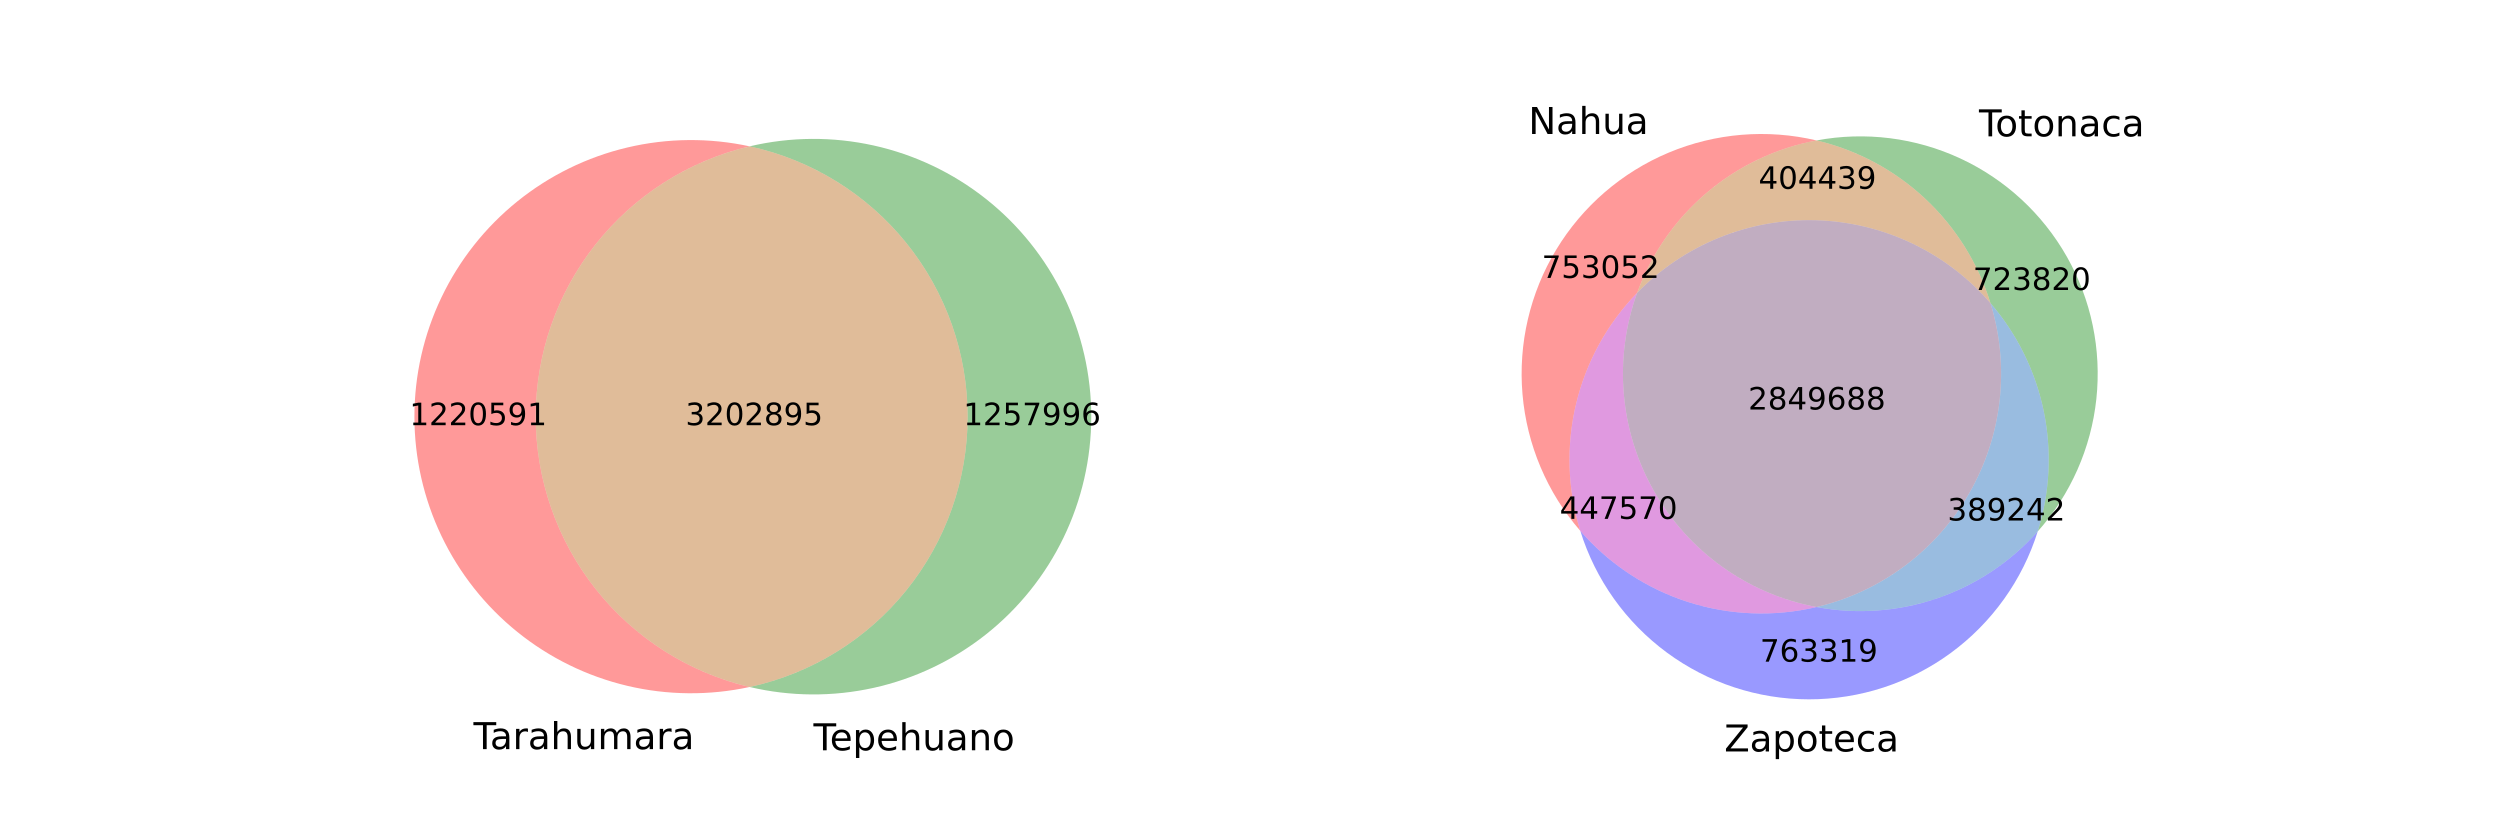 <?xml version="1.0" encoding="utf-8" standalone="no"?>
<!DOCTYPE svg PUBLIC "-//W3C//DTD SVG 1.1//EN"
  "http://www.w3.org/Graphics/SVG/1.1/DTD/svg11.dtd">
<!-- Created with matplotlib (http://matplotlib.org/) -->
<svg height="216pt" version="1.1" viewBox="0 0 648 216" width="648pt" xmlns="http://www.w3.org/2000/svg" xmlns:xlink="http://www.w3.org/1999/xlink">
 <defs>
  <style type="text/css">
*{stroke-linecap:butt;stroke-linejoin:round;}
  </style>
 </defs>
 <g id="figure_1">
  <g id="patch_1">
   <path d="
M0 216
L648 216
L648 0
L0 0
z
" style="fill:#ffffff;"/>
  </g>
  <g id="axes_1">
   <g id="patch_2">
    <path clip-path="url(#p0c8c059c9b)" d="
M194.3 178.069
C183.839 180.336 173.002 180.232 162.586 177.765
C152.17 175.297 142.438 170.528 134.105 163.808
C125.773 157.089 119.051 148.587 114.433 138.931
C109.815 129.274 107.417 118.704 107.417 108
C107.417 97.296 109.815 86.726 114.433 77.069
C119.051 67.412 125.773 58.911 134.105 52.192
C142.438 45.472 152.17 40.703 162.586 38.235
C173.002 35.768 183.839 35.664 194.3 37.931
C178.522 41.66 164.456 50.611 154.396 63.325
C144.335 76.04 138.859 91.787 138.859 108
C138.859 124.213 144.335 139.96 154.396 152.675
C164.456 165.389 178.522 174.34 194.3 178.069" style="fill:#ff0000;opacity:0.4;"/>
   </g>
   <g id="patch_3">
    <path clip-path="url(#p0c8c059c9b)" d="
M194.3 37.931
C204.872 35.433 215.872 35.36 226.476 37.716
C237.08 40.073 247.014 44.798 255.532 51.539
C264.05 58.279 270.934 66.86 275.665 76.637
C280.397 86.415 282.855 97.138 282.855 108
C282.855 118.862 280.397 129.585 275.665 139.363
C270.934 149.14 264.05 157.721 255.532 164.461
C247.014 171.201 237.08 175.927 226.476 178.284
C215.872 180.64 204.872 180.567 194.3 178.069
C210.302 174.6 224.643 165.753 234.921 153.008
C245.2 140.263 250.809 124.373 250.809 108
C250.809 91.627 245.2 75.737 234.921 62.992
C224.643 50.247 210.302 41.4 194.3 37.931" style="fill:#008000;opacity:0.4;"/>
   </g>
   <g id="patch_4">
    <path clip-path="url(#p0c8c059c9b)" d="
M194.3 178.069
C210.302 174.6 224.643 165.753 234.921 153.008
C245.2 140.263 250.809 124.373 250.809 108
C250.809 91.627 245.2 75.737 234.921 62.992
C224.643 50.247 210.302 41.4 194.3 37.931
C178.522 41.66 164.456 50.611 154.396 63.325
C144.335 76.04 138.859 91.787 138.859 108
C138.859 124.213 144.335 139.96 154.396 152.675
C164.456 165.389 178.522 174.34 194.3 178.069" style="fill:#b25900;opacity:0.4;"/>
   </g>
   <g id="text_1">
    <!-- 1220591 -->
    <defs>
     <path d="
M19.188 8.297
L53.609 8.297
L53.609 0
L7.328 0
L7.328 8.297
Q12.938 14.109 22.625 23.891
Q32.328 33.688 34.812 36.531
Q39.547 41.844 41.422 45.531
Q43.312 49.219 43.312 52.781
Q43.312 58.594 39.234 62.25
Q35.156 65.922 28.609 65.922
Q23.969 65.922 18.812 64.312
Q13.672 62.703 7.812 59.422
L7.812 69.391
Q13.766 71.781 18.938 73
Q24.125 74.219 28.422 74.219
Q39.75 74.219 46.484 68.547
Q53.219 62.891 53.219 53.422
Q53.219 48.922 51.531 44.891
Q49.859 40.875 45.406 35.406
Q44.188 33.984 37.641 27.219
Q31.109 20.453 19.188 8.297" id="BitstreamVeraSans-Roman-32"/>
     <path d="
M31.781 66.406
Q24.172 66.406 20.328 58.906
Q16.5 51.422 16.5 36.375
Q16.5 21.391 20.328 13.891
Q24.172 6.391 31.781 6.391
Q39.453 6.391 43.281 13.891
Q47.125 21.391 47.125 36.375
Q47.125 51.422 43.281 58.906
Q39.453 66.406 31.781 66.406
M31.781 74.219
Q44.047 74.219 50.516 64.516
Q56.984 54.828 56.984 36.375
Q56.984 17.969 50.516 8.266
Q44.047 -1.422 31.781 -1.422
Q19.531 -1.422 13.062 8.266
Q6.594 17.969 6.594 36.375
Q6.594 54.828 13.062 64.516
Q19.531 74.219 31.781 74.219" id="BitstreamVeraSans-Roman-30"/>
     <path d="
M12.406 8.297
L28.516 8.297
L28.516 63.922
L10.984 60.406
L10.984 69.391
L28.422 72.906
L38.281 72.906
L38.281 8.297
L54.391 8.297
L54.391 0
L12.406 0
z
" id="BitstreamVeraSans-Roman-31"/>
     <path d="
M10.984 1.516
L10.984 10.5
Q14.703 8.734 18.5 7.812
Q22.312 6.891 25.984 6.891
Q35.75 6.891 40.891 13.453
Q46.047 20.016 46.781 33.406
Q43.953 29.203 39.594 26.953
Q35.25 24.703 29.984 24.703
Q19.047 24.703 12.672 31.312
Q6.297 37.938 6.297 49.422
Q6.297 60.641 12.938 67.422
Q19.578 74.219 30.609 74.219
Q43.266 74.219 49.922 64.516
Q56.594 54.828 56.594 36.375
Q56.594 19.141 48.406 8.859
Q40.234 -1.422 26.422 -1.422
Q22.703 -1.422 18.891 -0.688
Q15.094 0.047 10.984 1.516
M30.609 32.422
Q37.25 32.422 41.125 36.953
Q45.016 41.5 45.016 49.422
Q45.016 57.281 41.125 61.844
Q37.25 66.406 30.609 66.406
Q23.969 66.406 20.094 61.844
Q16.219 57.281 16.219 49.422
Q16.219 41.5 20.094 36.953
Q23.969 32.422 30.609 32.422" id="BitstreamVeraSans-Roman-39"/>
     <path d="
M10.797 72.906
L49.516 72.906
L49.516 64.594
L19.828 64.594
L19.828 46.734
Q21.969 47.469 24.109 47.828
Q26.266 48.188 28.422 48.188
Q40.625 48.188 47.75 41.5
Q54.891 34.812 54.891 23.391
Q54.891 11.625 47.562 5.094
Q40.234 -1.422 26.906 -1.422
Q22.312 -1.422 17.547 -0.641
Q12.797 0.141 7.719 1.703
L7.719 11.625
Q12.109 9.234 16.797 8.062
Q21.484 6.891 26.703 6.891
Q35.156 6.891 40.078 11.328
Q45.016 15.766 45.016 23.391
Q45.016 31 40.078 35.438
Q35.156 39.891 26.703 39.891
Q22.75 39.891 18.812 39.016
Q14.891 38.141 10.797 36.281
z
" id="BitstreamVeraSans-Roman-35"/>
    </defs>
    <g transform="translate(106.132 110.207)scale(0.08 -0.08)">
     <use xlink:href="#BitstreamVeraSans-Roman-31"/>
     <use x="63.623" xlink:href="#BitstreamVeraSans-Roman-32"/>
     <use x="127.246" xlink:href="#BitstreamVeraSans-Roman-32"/>
     <use x="190.869" xlink:href="#BitstreamVeraSans-Roman-30"/>
     <use x="254.492" xlink:href="#BitstreamVeraSans-Roman-35"/>
     <use x="318.115" xlink:href="#BitstreamVeraSans-Roman-39"/>
     <use x="381.738" xlink:href="#BitstreamVeraSans-Roman-31"/>
    </g>
   </g>
   <g id="text_2">
    <!-- 1257996 -->
    <defs>
     <path d="
M33.016 40.375
Q26.375 40.375 22.484 35.828
Q18.609 31.297 18.609 23.391
Q18.609 15.531 22.484 10.953
Q26.375 6.391 33.016 6.391
Q39.656 6.391 43.531 10.953
Q47.406 15.531 47.406 23.391
Q47.406 31.297 43.531 35.828
Q39.656 40.375 33.016 40.375
M52.594 71.297
L52.594 62.312
Q48.875 64.062 45.094 64.984
Q41.312 65.922 37.594 65.922
Q27.828 65.922 22.672 59.328
Q17.531 52.734 16.797 39.406
Q19.672 43.656 24.016 45.922
Q28.375 48.188 33.594 48.188
Q44.578 48.188 50.953 41.516
Q57.328 34.859 57.328 23.391
Q57.328 12.156 50.688 5.359
Q44.047 -1.422 33.016 -1.422
Q20.359 -1.422 13.672 8.266
Q6.984 17.969 6.984 36.375
Q6.984 53.656 15.188 63.938
Q23.391 74.219 37.203 74.219
Q40.922 74.219 44.703 73.484
Q48.484 72.75 52.594 71.297" id="BitstreamVeraSans-Roman-36"/>
     <path d="
M8.203 72.906
L55.078 72.906
L55.078 68.703
L28.609 0
L18.312 0
L43.219 64.594
L8.203 64.594
z
" id="BitstreamVeraSans-Roman-37"/>
    </defs>
    <g transform="translate(249.708 110.207)scale(0.08 -0.08)">
     <use xlink:href="#BitstreamVeraSans-Roman-31"/>
     <use x="63.623" xlink:href="#BitstreamVeraSans-Roman-32"/>
     <use x="127.246" xlink:href="#BitstreamVeraSans-Roman-35"/>
     <use x="190.869" xlink:href="#BitstreamVeraSans-Roman-37"/>
     <use x="254.492" xlink:href="#BitstreamVeraSans-Roman-39"/>
     <use x="318.115" xlink:href="#BitstreamVeraSans-Roman-39"/>
     <use x="381.738" xlink:href="#BitstreamVeraSans-Roman-36"/>
    </g>
   </g>
   <g id="text_3">
    <!-- 3202895 -->
    <defs>
     <path d="
M40.578 39.312
Q47.656 37.797 51.625 33
Q55.609 28.219 55.609 21.188
Q55.609 10.406 48.188 4.484
Q40.766 -1.422 27.094 -1.422
Q22.516 -1.422 17.656 -0.516
Q12.797 0.391 7.625 2.203
L7.625 11.719
Q11.719 9.328 16.594 8.109
Q21.484 6.891 26.812 6.891
Q36.078 6.891 40.938 10.547
Q45.797 14.203 45.797 21.188
Q45.797 27.641 41.281 31.266
Q36.766 34.906 28.719 34.906
L20.219 34.906
L20.219 43.016
L29.109 43.016
Q36.375 43.016 40.234 45.922
Q44.094 48.828 44.094 54.297
Q44.094 59.906 40.109 62.906
Q36.141 65.922 28.719 65.922
Q24.656 65.922 20.016 65.031
Q15.375 64.156 9.812 62.312
L9.812 71.094
Q15.438 72.656 20.344 73.438
Q25.25 74.219 29.594 74.219
Q40.828 74.219 47.359 69.109
Q53.906 64.016 53.906 55.328
Q53.906 49.266 50.438 45.094
Q46.969 40.922 40.578 39.312" id="BitstreamVeraSans-Roman-33"/>
     <path d="
M31.781 34.625
Q24.75 34.625 20.719 30.859
Q16.703 27.094 16.703 20.516
Q16.703 13.922 20.719 10.156
Q24.75 6.391 31.781 6.391
Q38.812 6.391 42.859 10.172
Q46.922 13.969 46.922 20.516
Q46.922 27.094 42.891 30.859
Q38.875 34.625 31.781 34.625
M21.922 38.812
Q15.578 40.375 12.031 44.719
Q8.5 49.078 8.5 55.328
Q8.5 64.062 14.719 69.141
Q20.953 74.219 31.781 74.219
Q42.672 74.219 48.875 69.141
Q55.078 64.062 55.078 55.328
Q55.078 49.078 51.531 44.719
Q48 40.375 41.703 38.812
Q48.828 37.156 52.797 32.312
Q56.781 27.484 56.781 20.516
Q56.781 9.906 50.312 4.234
Q43.844 -1.422 31.781 -1.422
Q19.734 -1.422 13.25 4.234
Q6.781 9.906 6.781 20.516
Q6.781 27.484 10.781 32.312
Q14.797 37.156 21.922 38.812
M18.312 54.391
Q18.312 48.734 21.844 45.562
Q25.391 42.391 31.781 42.391
Q38.141 42.391 41.719 45.562
Q45.312 48.734 45.312 54.391
Q45.312 60.062 41.719 63.234
Q38.141 66.406 31.781 66.406
Q25.391 66.406 21.844 63.234
Q18.312 60.062 18.312 54.391" id="BitstreamVeraSans-Roman-38"/>
    </defs>
    <g transform="translate(177.673 110.207)scale(0.08 -0.08)">
     <use xlink:href="#BitstreamVeraSans-Roman-33"/>
     <use x="63.623" xlink:href="#BitstreamVeraSans-Roman-32"/>
     <use x="127.246" xlink:href="#BitstreamVeraSans-Roman-30"/>
     <use x="190.869" xlink:href="#BitstreamVeraSans-Roman-32"/>
     <use x="254.492" xlink:href="#BitstreamVeraSans-Roman-38"/>
     <use x="318.115" xlink:href="#BitstreamVeraSans-Roman-39"/>
     <use x="381.738" xlink:href="#BitstreamVeraSans-Roman-35"/>
    </g>
   </g>
   <g id="text_4">
    <!-- Tarahumara -->
    <defs>
     <path d="
M34.281 27.484
Q23.391 27.484 19.188 25
Q14.984 22.516 14.984 16.5
Q14.984 11.719 18.141 8.906
Q21.297 6.109 26.703 6.109
Q34.188 6.109 38.703 11.406
Q43.219 16.703 43.219 25.484
L43.219 27.484
z

M52.203 31.203
L52.203 0
L43.219 0
L43.219 8.297
Q40.141 3.328 35.547 0.953
Q30.953 -1.422 24.312 -1.422
Q15.922 -1.422 10.953 3.297
Q6 8.016 6 15.922
Q6 25.141 12.172 29.828
Q18.359 34.516 30.609 34.516
L43.219 34.516
L43.219 35.406
Q43.219 41.609 39.141 45
Q35.062 48.391 27.688 48.391
Q23 48.391 18.547 47.266
Q14.109 46.141 10.016 43.891
L10.016 52.203
Q14.938 54.109 19.578 55.047
Q24.219 56 28.609 56
Q40.484 56 46.344 49.844
Q52.203 43.703 52.203 31.203" id="BitstreamVeraSans-Roman-61"/>
     <path d="
M-0.297 72.906
L61.375 72.906
L61.375 64.594
L35.5 64.594
L35.5 0
L25.594 0
L25.594 64.594
L-0.297 64.594
z
" id="BitstreamVeraSans-Roman-54"/>
     <path d="
M54.891 33.016
L54.891 0
L45.906 0
L45.906 32.719
Q45.906 40.484 42.875 44.328
Q39.844 48.188 33.797 48.188
Q26.516 48.188 22.312 43.547
Q18.109 38.922 18.109 30.906
L18.109 0
L9.078 0
L9.078 75.984
L18.109 75.984
L18.109 46.188
Q21.344 51.125 25.703 53.562
Q30.078 56 35.797 56
Q45.219 56 50.047 50.172
Q54.891 44.344 54.891 33.016" id="BitstreamVeraSans-Roman-68"/>
     <path d="
M52 44.188
Q55.375 50.25 60.062 53.125
Q64.75 56 71.094 56
Q79.641 56 84.281 50.016
Q88.922 44.047 88.922 33.016
L88.922 0
L79.891 0
L79.891 32.719
Q79.891 40.578 77.094 44.375
Q74.312 48.188 68.609 48.188
Q61.625 48.188 57.562 43.547
Q53.516 38.922 53.516 30.906
L53.516 0
L44.484 0
L44.484 32.719
Q44.484 40.625 41.703 44.406
Q38.922 48.188 33.109 48.188
Q26.219 48.188 22.156 43.531
Q18.109 38.875 18.109 30.906
L18.109 0
L9.078 0
L9.078 54.688
L18.109 54.688
L18.109 46.188
Q21.188 51.219 25.484 53.609
Q29.781 56 35.688 56
Q41.656 56 45.828 52.969
Q50 49.953 52 44.188" id="BitstreamVeraSans-Roman-6d"/>
     <path d="
M8.5 21.578
L8.5 54.688
L17.484 54.688
L17.484 21.922
Q17.484 14.156 20.5 10.266
Q23.531 6.391 29.594 6.391
Q36.859 6.391 41.078 11.031
Q45.312 15.672 45.312 23.688
L45.312 54.688
L54.297 54.688
L54.297 0
L45.312 0
L45.312 8.406
Q42.047 3.422 37.719 1
Q33.406 -1.422 27.688 -1.422
Q18.266 -1.422 13.375 4.438
Q8.5 10.297 8.5 21.578" id="BitstreamVeraSans-Roman-75"/>
     <path d="
M41.109 46.297
Q39.594 47.172 37.812 47.578
Q36.031 48 33.891 48
Q26.266 48 22.188 43.047
Q18.109 38.094 18.109 28.812
L18.109 0
L9.078 0
L9.078 54.688
L18.109 54.688
L18.109 46.188
Q20.953 51.172 25.484 53.578
Q30.031 56 36.531 56
Q37.453 56 38.578 55.875
Q39.703 55.766 41.062 55.516
z
" id="BitstreamVeraSans-Roman-72"/>
    </defs>
    <g transform="translate(122.733 194.175)scale(0.096 -0.096)">
     <use xlink:href="#BitstreamVeraSans-Roman-54"/>
     <use x="44.584" xlink:href="#BitstreamVeraSans-Roman-61"/>
     <use x="105.863" xlink:href="#BitstreamVeraSans-Roman-72"/>
     <use x="146.977" xlink:href="#BitstreamVeraSans-Roman-61"/>
     <use x="208.256" xlink:href="#BitstreamVeraSans-Roman-68"/>
     <use x="271.635" xlink:href="#BitstreamVeraSans-Roman-75"/>
     <use x="335.014" xlink:href="#BitstreamVeraSans-Roman-6d"/>
     <use x="432.426" xlink:href="#BitstreamVeraSans-Roman-61"/>
     <use x="493.705" xlink:href="#BitstreamVeraSans-Roman-72"/>
     <use x="534.818" xlink:href="#BitstreamVeraSans-Roman-61"/>
    </g>
   </g>
   <g id="text_5">
    <!-- Tepehuano -->
    <defs>
     <path d="
M56.203 29.594
L56.203 25.203
L14.891 25.203
Q15.484 15.922 20.484 11.062
Q25.484 6.203 34.422 6.203
Q39.594 6.203 44.453 7.469
Q49.312 8.734 54.109 11.281
L54.109 2.781
Q49.266 0.734 44.188 -0.344
Q39.109 -1.422 33.891 -1.422
Q20.797 -1.422 13.156 6.188
Q5.516 13.812 5.516 26.812
Q5.516 40.234 12.766 48.109
Q20.016 56 32.328 56
Q43.359 56 49.781 48.891
Q56.203 41.797 56.203 29.594
M47.219 32.234
Q47.125 39.594 43.094 43.984
Q39.062 48.391 32.422 48.391
Q24.906 48.391 20.391 44.141
Q15.875 39.891 15.188 32.172
z
" id="BitstreamVeraSans-Roman-65"/>
     <path d="
M54.891 33.016
L54.891 0
L45.906 0
L45.906 32.719
Q45.906 40.484 42.875 44.328
Q39.844 48.188 33.797 48.188
Q26.516 48.188 22.312 43.547
Q18.109 38.922 18.109 30.906
L18.109 0
L9.078 0
L9.078 54.688
L18.109 54.688
L18.109 46.188
Q21.344 51.125 25.703 53.562
Q30.078 56 35.797 56
Q45.219 56 50.047 50.172
Q54.891 44.344 54.891 33.016" id="BitstreamVeraSans-Roman-6e"/>
     <path d="
M30.609 48.391
Q23.391 48.391 19.188 42.75
Q14.984 37.109 14.984 27.297
Q14.984 17.484 19.156 11.844
Q23.344 6.203 30.609 6.203
Q37.797 6.203 41.984 11.859
Q46.188 17.531 46.188 27.297
Q46.188 37.016 41.984 42.703
Q37.797 48.391 30.609 48.391
M30.609 56
Q42.328 56 49.016 48.375
Q55.719 40.766 55.719 27.297
Q55.719 13.875 49.016 6.219
Q42.328 -1.422 30.609 -1.422
Q18.844 -1.422 12.172 6.219
Q5.516 13.875 5.516 27.297
Q5.516 40.766 12.172 48.375
Q18.844 56 30.609 56" id="BitstreamVeraSans-Roman-6f"/>
     <path d="
M18.109 8.203
L18.109 -20.797
L9.078 -20.797
L9.078 54.688
L18.109 54.688
L18.109 46.391
Q20.953 51.266 25.266 53.625
Q29.594 56 35.594 56
Q45.562 56 51.781 48.094
Q58.016 40.188 58.016 27.297
Q58.016 14.406 51.781 6.484
Q45.562 -1.422 35.594 -1.422
Q29.594 -1.422 25.266 0.953
Q20.953 3.328 18.109 8.203
M48.688 27.297
Q48.688 37.203 44.609 42.844
Q40.531 48.484 33.406 48.484
Q26.266 48.484 22.188 42.844
Q18.109 37.203 18.109 27.297
Q18.109 17.391 22.188 11.75
Q26.266 6.109 33.406 6.109
Q40.531 6.109 44.609 11.75
Q48.688 17.391 48.688 27.297" id="BitstreamVeraSans-Roman-70"/>
    </defs>
    <g transform="translate(210.857 194.477)scale(0.096 -0.096)">
     <use xlink:href="#BitstreamVeraSans-Roman-54"/>
     <use x="44.084" xlink:href="#BitstreamVeraSans-Roman-65"/>
     <use x="105.607" xlink:href="#BitstreamVeraSans-Roman-70"/>
     <use x="169.084" xlink:href="#BitstreamVeraSans-Roman-65"/>
     <use x="230.607" xlink:href="#BitstreamVeraSans-Roman-68"/>
     <use x="293.986" xlink:href="#BitstreamVeraSans-Roman-75"/>
     <use x="357.365" xlink:href="#BitstreamVeraSans-Roman-61"/>
     <use x="418.645" xlink:href="#BitstreamVeraSans-Roman-6e"/>
     <use x="482.023" xlink:href="#BitstreamVeraSans-Roman-6f"/>
    </g>
   </g>
  </g>
  <g id="axes_2">
   <g id="patch_5">
    <path clip-path="url(#pdc49d6b5bd)" d="
M470.85 36.4
C460.333 38.373 450.511 43.056 442.357 49.984
C434.203 56.912 427.996 65.849 424.35 75.909
C416.578 83.918 411.105 93.875 408.512 104.73
C405.918 115.585 406.298 126.941 409.611 137.599
C400.996 127.671 395.749 115.26 394.63 102.163
C393.51 89.066 396.575 75.946 403.38 64.7
C410.185 53.454 420.387 44.652 432.509 39.567
C444.63 34.483 458.058 33.373 470.85 36.4" style="fill:#ff0000;opacity:0.4;"/>
   </g>
   <g id="patch_6">
    <path clip-path="url(#pdc49d6b5bd)" d="
M528.177 137.754
C531.342 127.665 531.879 116.933 529.736 106.579
C527.594 96.224 522.842 86.587 515.933 78.582
C512.746 68.233 506.908 58.894 499.001 51.496
C491.094 44.097 481.388 38.892 470.85 36.4
C483.462 34.033 496.505 35.671 508.141 41.082
C519.776 46.493 529.433 55.411 535.751 66.581
C542.068 77.75 544.736 90.621 543.378 103.382
C542.02 116.142 536.704 128.164 528.177 137.754" style="fill:#008000;opacity:0.4;"/>
   </g>
   <g id="patch_7">
    <path clip-path="url(#pdc49d6b5bd)" d="
M470.85 36.4
C460.333 38.373 450.511 43.056 442.357 49.984
C434.203 56.912 427.996 65.849 424.35 75.909
C430.352 69.725 437.575 64.858 445.56 61.617
C453.544 58.376 462.117 56.832 470.73 57.083
C479.344 57.334 487.812 59.376 495.594 63.077
C503.376 66.778 510.303 72.059 515.933 78.582
C512.746 68.233 506.908 58.894 499.001 51.496
C491.094 44.097 481.388 38.892 470.85 36.4" style="fill:#b25900;opacity:0.4;"/>
   </g>
   <g id="patch_8">
    <path clip-path="url(#pdc49d6b5bd)" d="
M409.611 137.599
C417.044 146.164 426.682 152.534 437.476 156.014
C448.27 159.494 459.813 159.954 470.85 157.343
C481.283 159.301 492.047 158.525 502.091 155.093
C512.136 151.661 521.124 145.687 528.177 137.754
C524.215 150.382 516.318 161.42 505.645 169.246
C494.972 177.073 482.072 181.287 468.837 181.269
C455.602 181.252 442.712 177.004 432.06 169.15
C421.407 161.295 413.54 150.237 409.611 137.599" style="fill:#0000ff;opacity:0.4;"/>
   </g>
   <g id="patch_9">
    <path clip-path="url(#pdc49d6b5bd)" d="
M409.611 137.599
C417.044 146.164 426.682 152.534 437.476 156.014
C448.27 159.494 459.813 159.954 470.85 157.343
C462.083 155.698 453.777 152.166 446.511 146.993
C439.244 141.819 433.189 135.127 428.766 127.38
C424.343 119.634 421.657 111.018 420.894 102.13
C420.132 93.243 421.311 84.295 424.35 75.909
C416.578 83.918 411.105 93.875 408.512 104.73
C405.918 115.585 406.298 126.941 409.611 137.599" style="fill:#b200b2;opacity:0.4;"/>
   </g>
   <g id="patch_10">
    <path clip-path="url(#pdc49d6b5bd)" d="
M528.177 137.754
C531.342 127.665 531.879 116.933 529.736 106.579
C527.594 96.224 522.842 86.587 515.933 78.582
C518.437 86.713 519.245 95.273 518.306 103.728
C517.367 112.184 514.702 120.358 510.475 127.742
C506.249 135.125 500.551 141.563 493.735 146.655
C486.919 151.747 479.129 155.385 470.85 157.343
C481.283 159.301 492.047 158.525 502.091 155.093
C512.136 151.661 521.124 145.687 528.177 137.754" style="fill:#0059b2;opacity:0.4;"/>
   </g>
   <g id="patch_11">
    <path clip-path="url(#pdc49d6b5bd)" d="
M470.85 157.343
C479.129 155.385 486.919 151.747 493.735 146.655
C500.551 141.563 506.249 135.125 510.475 127.742
C514.702 120.358 517.367 112.184 518.306 103.728
C519.245 95.273 518.437 86.713 515.933 78.582
C510.303 72.059 503.376 66.778 495.594 63.077
C487.812 59.376 479.344 57.334 470.73 57.083
C462.117 56.832 453.544 58.376 445.56 61.617
C437.575 64.858 430.352 69.725 424.35 75.909
C421.311 84.295 420.132 93.243 420.894 102.13
C421.657 111.018 424.343 119.634 428.766 127.38
C433.189 135.127 439.244 141.819 446.511 146.993
C453.777 152.166 462.083 155.698 470.85 157.343" style="fill:#663366;opacity:0.4;"/>
   </g>
   <g id="text_6">
    <!-- 753052 -->
    <g transform="translate(399.613 72.043)scale(0.08 -0.08)">
     <use xlink:href="#BitstreamVeraSans-Roman-37"/>
     <use x="63.623" xlink:href="#BitstreamVeraSans-Roman-35"/>
     <use x="127.246" xlink:href="#BitstreamVeraSans-Roman-33"/>
     <use x="190.869" xlink:href="#BitstreamVeraSans-Roman-30"/>
     <use x="254.492" xlink:href="#BitstreamVeraSans-Roman-35"/>
     <use x="318.115" xlink:href="#BitstreamVeraSans-Roman-32"/>
    </g>
   </g>
   <g id="text_7">
    <!-- 723820 -->
    <g transform="translate(511.379 75.172)scale(0.08 -0.08)">
     <use xlink:href="#BitstreamVeraSans-Roman-37"/>
     <use x="63.623" xlink:href="#BitstreamVeraSans-Roman-32"/>
     <use x="127.246" xlink:href="#BitstreamVeraSans-Roman-33"/>
     <use x="190.869" xlink:href="#BitstreamVeraSans-Roman-38"/>
     <use x="254.492" xlink:href="#BitstreamVeraSans-Roman-32"/>
     <use x="318.115" xlink:href="#BitstreamVeraSans-Roman-30"/>
    </g>
   </g>
   <g id="text_8">
    <!-- 404439 -->
    <defs>
     <path d="
M37.797 64.312
L12.891 25.391
L37.797 25.391
z

M35.203 72.906
L47.609 72.906
L47.609 25.391
L58.016 25.391
L58.016 17.188
L47.609 17.188
L47.609 0
L37.797 0
L37.797 17.188
L4.891 17.188
L4.891 26.703
z
" id="BitstreamVeraSans-Roman-34"/>
    </defs>
    <g transform="translate(455.816 48.944)scale(0.08 -0.08)">
     <use xlink:href="#BitstreamVeraSans-Roman-34"/>
     <use x="63.623" xlink:href="#BitstreamVeraSans-Roman-30"/>
     <use x="127.246" xlink:href="#BitstreamVeraSans-Roman-34"/>
     <use x="190.869" xlink:href="#BitstreamVeraSans-Roman-34"/>
     <use x="254.492" xlink:href="#BitstreamVeraSans-Roman-33"/>
     <use x="318.115" xlink:href="#BitstreamVeraSans-Roman-39"/>
    </g>
   </g>
   <g id="text_9">
    <!-- 763319 -->
    <g transform="translate(456.189 171.499)scale(0.08 -0.08)">
     <use xlink:href="#BitstreamVeraSans-Roman-37"/>
     <use x="63.623" xlink:href="#BitstreamVeraSans-Roman-36"/>
     <use x="127.246" xlink:href="#BitstreamVeraSans-Roman-33"/>
     <use x="190.869" xlink:href="#BitstreamVeraSans-Roman-33"/>
     <use x="254.492" xlink:href="#BitstreamVeraSans-Roman-31"/>
     <use x="318.115" xlink:href="#BitstreamVeraSans-Roman-39"/>
    </g>
   </g>
   <g id="text_10">
    <!-- 447570 -->
    <g transform="translate(404.266 134.496)scale(0.08 -0.08)">
     <use xlink:href="#BitstreamVeraSans-Roman-34"/>
     <use x="63.623" xlink:href="#BitstreamVeraSans-Roman-34"/>
     <use x="127.246" xlink:href="#BitstreamVeraSans-Roman-37"/>
     <use x="190.869" xlink:href="#BitstreamVeraSans-Roman-35"/>
     <use x="254.492" xlink:href="#BitstreamVeraSans-Roman-37"/>
     <use x="318.115" xlink:href="#BitstreamVeraSans-Roman-30"/>
    </g>
   </g>
   <g id="text_11">
    <!-- 389242 -->
    <g transform="translate(504.781 134.921)scale(0.08 -0.08)">
     <use xlink:href="#BitstreamVeraSans-Roman-33"/>
     <use x="63.623" xlink:href="#BitstreamVeraSans-Roman-38"/>
     <use x="127.246" xlink:href="#BitstreamVeraSans-Roman-39"/>
     <use x="190.869" xlink:href="#BitstreamVeraSans-Roman-32"/>
     <use x="254.492" xlink:href="#BitstreamVeraSans-Roman-34"/>
     <use x="318.115" xlink:href="#BitstreamVeraSans-Roman-32"/>
    </g>
   </g>
   <g id="text_12">
    <!-- 2849688 -->
    <g transform="translate(453.13 106.152)scale(0.08 -0.08)">
     <use xlink:href="#BitstreamVeraSans-Roman-32"/>
     <use x="63.623" xlink:href="#BitstreamVeraSans-Roman-38"/>
     <use x="127.246" xlink:href="#BitstreamVeraSans-Roman-34"/>
     <use x="190.869" xlink:href="#BitstreamVeraSans-Roman-39"/>
     <use x="254.492" xlink:href="#BitstreamVeraSans-Roman-36"/>
     <use x="318.115" xlink:href="#BitstreamVeraSans-Roman-38"/>
     <use x="381.738" xlink:href="#BitstreamVeraSans-Roman-38"/>
    </g>
   </g>
   <g id="text_13">
    <!-- Nahua -->
    <defs>
     <path d="
M9.812 72.906
L23.094 72.906
L55.422 11.922
L55.422 72.906
L64.984 72.906
L64.984 0
L51.703 0
L19.391 60.984
L19.391 0
L9.812 0
z
" id="BitstreamVeraSans-Roman-4e"/>
    </defs>
    <g transform="translate(396.172 34.73)scale(0.096 -0.096)">
     <use xlink:href="#BitstreamVeraSans-Roman-4e"/>
     <use x="74.805" xlink:href="#BitstreamVeraSans-Roman-61"/>
     <use x="136.084" xlink:href="#BitstreamVeraSans-Roman-68"/>
     <use x="199.463" xlink:href="#BitstreamVeraSans-Roman-75"/>
     <use x="262.842" xlink:href="#BitstreamVeraSans-Roman-61"/>
    </g>
   </g>
   <g id="text_14">
    <!-- Totonaca -->
    <defs>
     <path d="
M18.312 70.219
L18.312 54.688
L36.812 54.688
L36.812 47.703
L18.312 47.703
L18.312 18.016
Q18.312 11.328 20.141 9.422
Q21.969 7.516 27.594 7.516
L36.812 7.516
L36.812 0
L27.594 0
Q17.188 0 13.234 3.875
Q9.281 7.766 9.281 18.016
L9.281 47.703
L2.688 47.703
L2.688 54.688
L9.281 54.688
L9.281 70.219
z
" id="BitstreamVeraSans-Roman-74"/>
     <path d="
M48.781 52.594
L48.781 44.188
Q44.969 46.297 41.141 47.344
Q37.312 48.391 33.406 48.391
Q24.656 48.391 19.812 42.844
Q14.984 37.312 14.984 27.297
Q14.984 17.281 19.812 11.734
Q24.656 6.203 33.406 6.203
Q37.312 6.203 41.141 7.25
Q44.969 8.297 48.781 10.406
L48.781 2.094
Q45.016 0.344 40.984 -0.531
Q36.969 -1.422 32.422 -1.422
Q20.062 -1.422 12.781 6.344
Q5.516 14.109 5.516 27.297
Q5.516 40.672 12.859 48.328
Q20.219 56 33.016 56
Q37.156 56 41.109 55.141
Q45.062 54.297 48.781 52.594" id="BitstreamVeraSans-Roman-63"/>
    </defs>
    <g transform="translate(512.96 35.344)scale(0.096 -0.096)">
     <use xlink:href="#BitstreamVeraSans-Roman-54"/>
     <use x="44.084" xlink:href="#BitstreamVeraSans-Roman-6f"/>
     <use x="105.266" xlink:href="#BitstreamVeraSans-Roman-74"/>
     <use x="144.475" xlink:href="#BitstreamVeraSans-Roman-6f"/>
     <use x="205.656" xlink:href="#BitstreamVeraSans-Roman-6e"/>
     <use x="269.035" xlink:href="#BitstreamVeraSans-Roman-61"/>
     <use x="330.314" xlink:href="#BitstreamVeraSans-Roman-63"/>
     <use x="385.295" xlink:href="#BitstreamVeraSans-Roman-61"/>
    </g>
   </g>
   <g id="text_15">
    <!-- Zapoteca -->
    <defs>
     <path d="
M5.609 72.906
L62.891 72.906
L62.891 65.375
L16.797 8.297
L64.016 8.297
L64.016 0
L4.5 0
L4.5 7.516
L50.594 64.594
L5.609 64.594
z
" id="BitstreamVeraSans-Roman-5a"/>
    </defs>
    <g transform="translate(446.94 194.775)scale(0.096 -0.096)">
     <use xlink:href="#BitstreamVeraSans-Roman-5a"/>
     <use x="68.506" xlink:href="#BitstreamVeraSans-Roman-61"/>
     <use x="129.785" xlink:href="#BitstreamVeraSans-Roman-70"/>
     <use x="193.262" xlink:href="#BitstreamVeraSans-Roman-6f"/>
     <use x="254.443" xlink:href="#BitstreamVeraSans-Roman-74"/>
     <use x="293.652" xlink:href="#BitstreamVeraSans-Roman-65"/>
     <use x="355.176" xlink:href="#BitstreamVeraSans-Roman-63"/>
     <use x="410.156" xlink:href="#BitstreamVeraSans-Roman-61"/>
    </g>
   </g>
  </g>
 </g>
 <defs>
  <clipPath id="pdc49d6b5bd">
   <rect height="172.8" width="175.581" x="381.273" y="21.6"/>
  </clipPath>
  <clipPath id="p0c8c059c9b">
   <rect height="172.8" width="204.241" x="93.016" y="21.6"/>
  </clipPath>
 </defs>
</svg>

